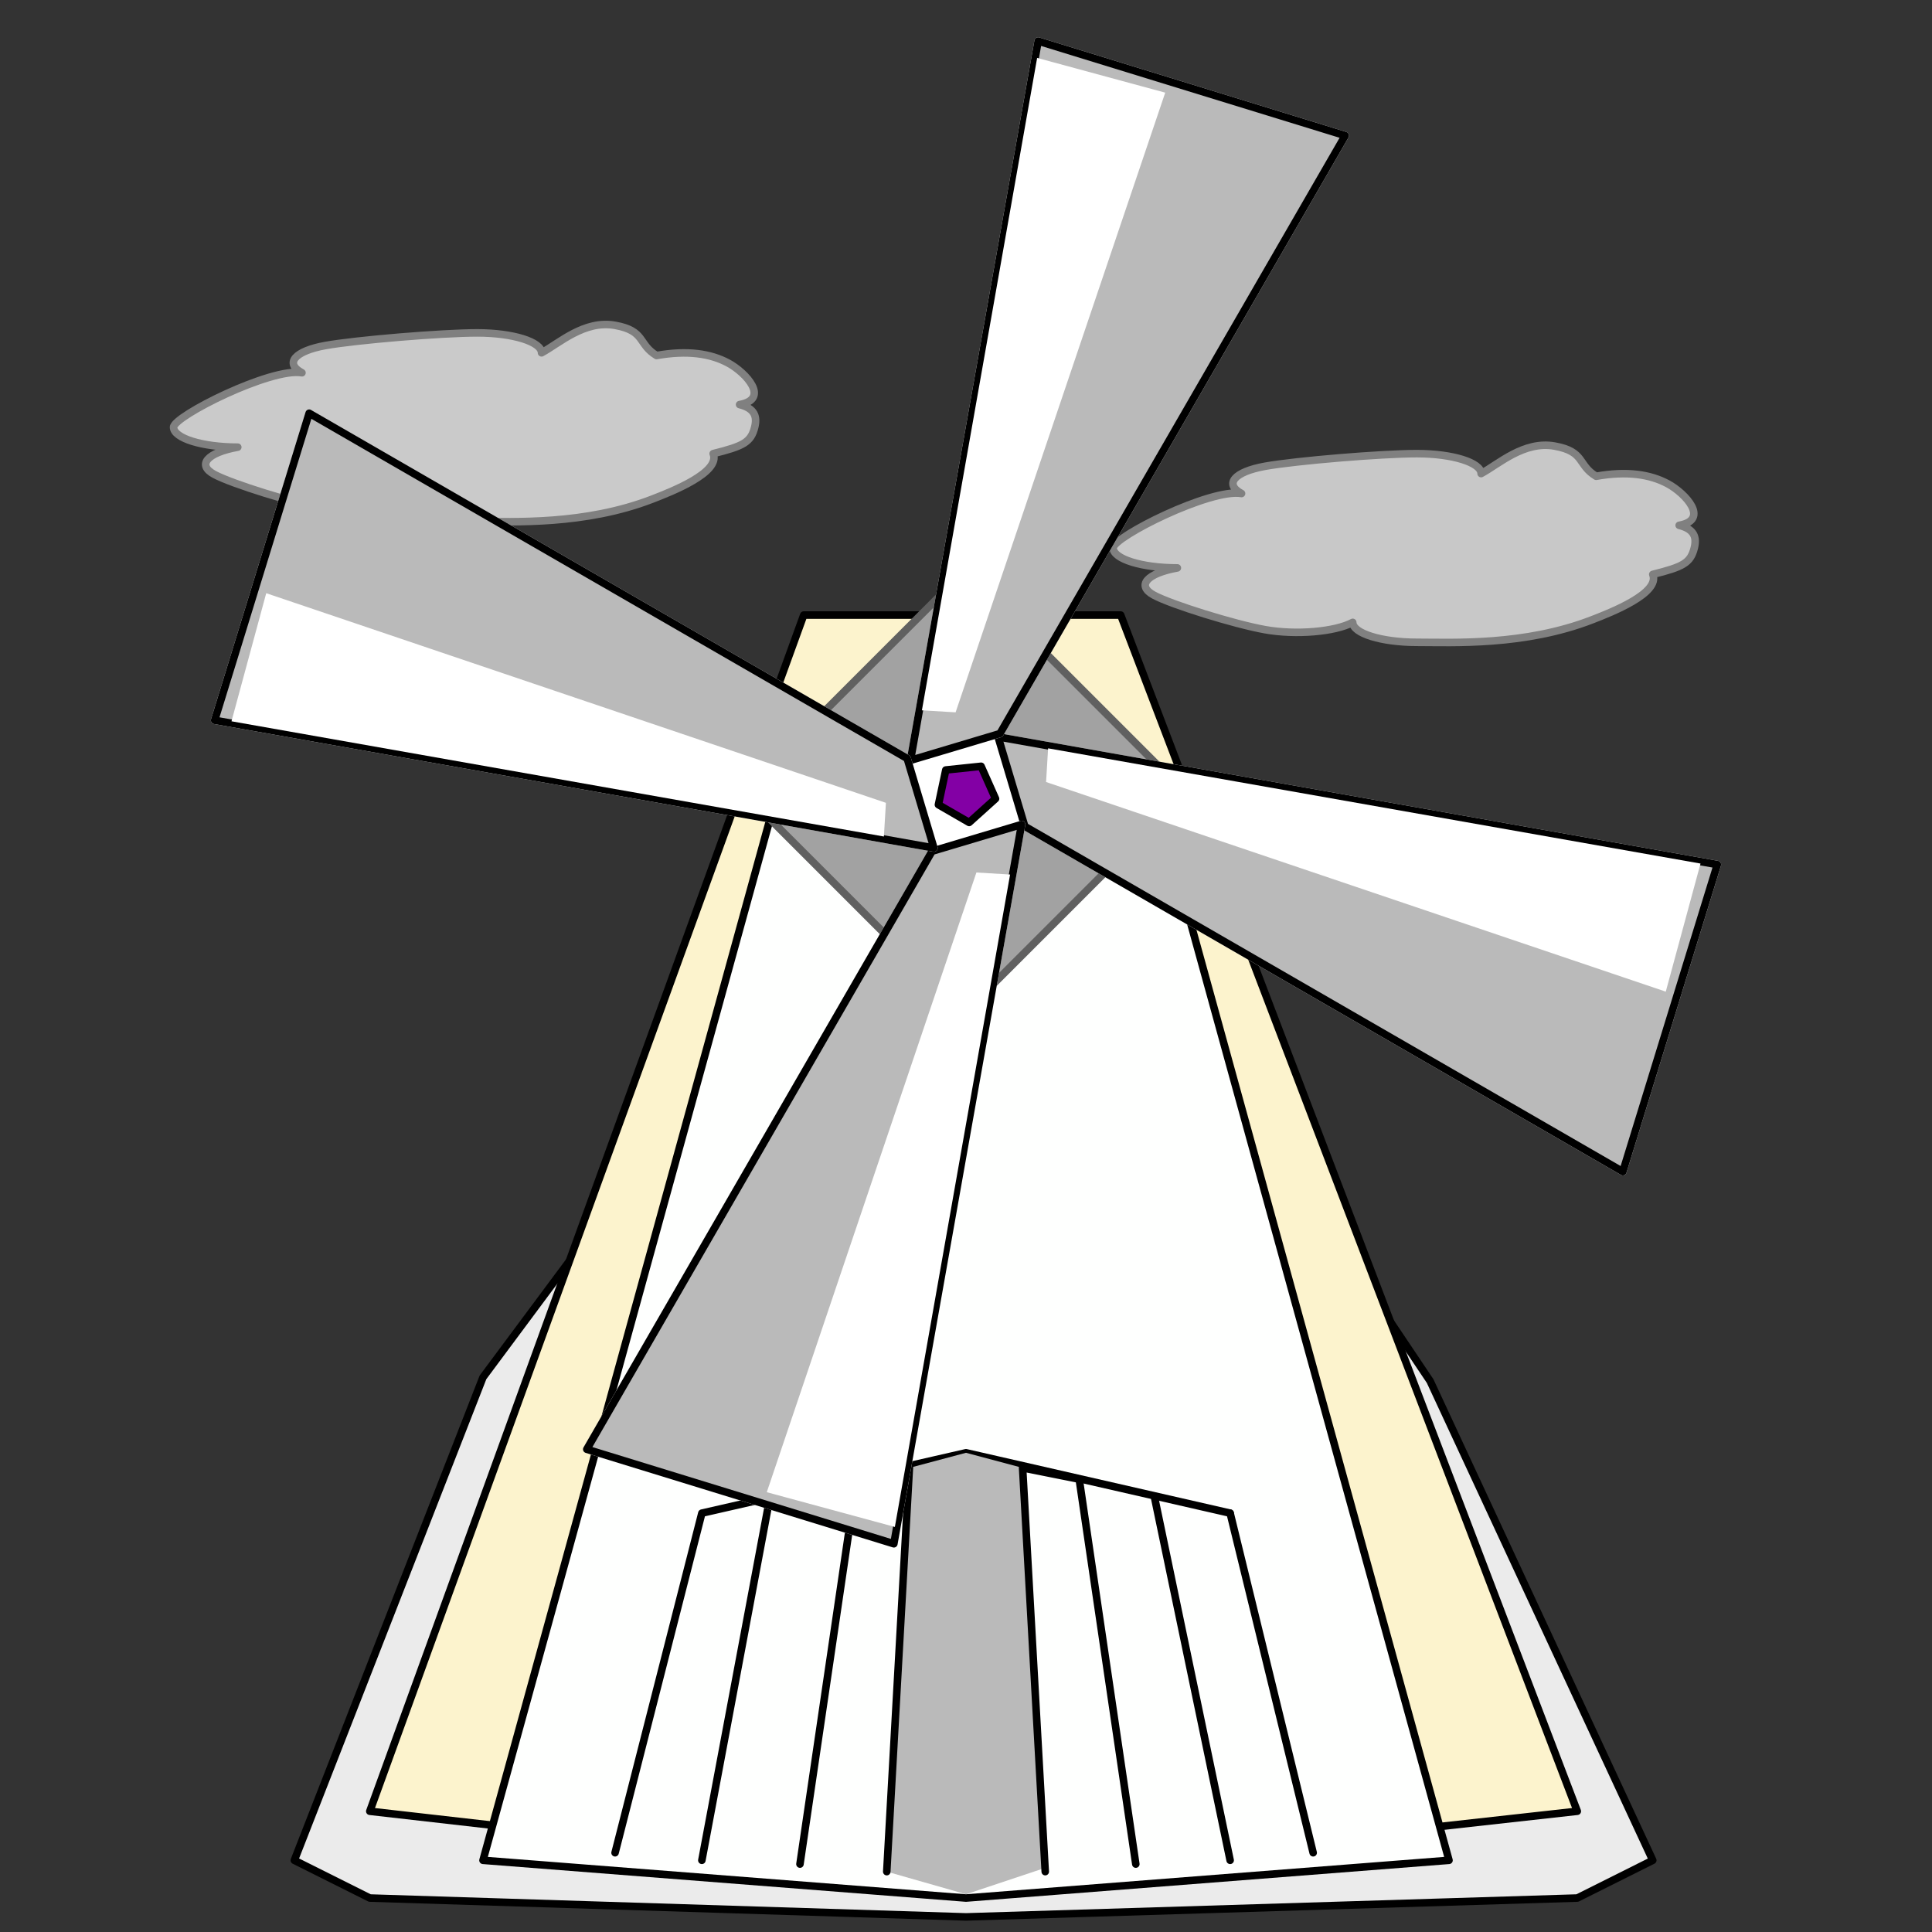 <?xml version="1.0" encoding="UTF-8" standalone="no"?><!DOCTYPE svg PUBLIC "-//W3C//DTD SVG 1.1//EN" "http://www.w3.org/Graphics/SVG/1.1/DTD/svg11.dtd"><svg width="100%" height="100%" viewBox="0 0 256 256" version="1.1" xmlns="http://www.w3.org/2000/svg" xmlns:xlink="http://www.w3.org/1999/xlink" xml:space="preserve" xmlns:serif="http://www.serif.com/" style="fill-rule:evenodd;clip-rule:evenodd;stroke-linecap:round;stroke-linejoin:round;stroke-miterlimit:1.5;"><rect x="0" y="0" width="256" height="256" fill="#333333" stroke="none"/><path d="M167.625,61.784c4.066,-0.729 15.431,-1.675 20.125,-1.675c4.694,0 8.506,1.184 8.506,2.642c2.347,-1.263 5.678,-4.371 9.744,-3.642c4.066,0.729 3,2.5 5.5,4c4.066,-0.729 7.153,-0.262 9.5,1c2.347,1.263 5.566,4.771 1.5,5.5c2,0.5 2.354,1.586 2,3c-0.5,2 -1.5,2.5 -5.5,3.5c1,2.5 -5.516,5.034 -8,6c-9,3.5 -18.556,3 -23.25,3c-4.694,0 -8.506,-1.183 -8.506,-2.641c-2.347,1.262 -7.553,1.696 -11.619,0.967c-4.066,-0.729 -12.385,-3.313 -14.733,-4.576c-2.347,-1.262 -0.952,-2.879 3.114,-3.608c-4.695,-0 -8.506,-1.184 -8.506,-2.642c0,-1.458 12.946,-7.945 17.012,-7.217c-2.348,-1.262 -0.953,-2.879 3.113,-3.608Z" style="fill:#fff;fill-opacity:0.73;stroke:#808080;stroke-width:1px;"/><path d="M43.125,45.784c4.066,-0.729 15.431,-1.675 20.125,-1.675c4.694,0 8.506,1.184 8.506,2.642c2.347,-1.263 5.678,-4.371 9.744,-3.642c4.066,0.729 3,2.5 5.5,4c4.066,-0.729 7.153,-0.262 9.5,1c2.347,1.263 5.566,4.771 1.5,5.5c2,0.5 2.354,1.586 2,3c-0.5,2 -1.5,2.5 -5.5,3.5c1,2.5 -5.516,5.034 -8,6c-9,3.5 -18.556,3 -23.25,3c-4.694,0 -8.506,-1.183 -8.506,-2.641c-2.347,1.262 -7.553,1.696 -11.619,0.967c-4.066,-0.729 -12.385,-3.313 -14.733,-4.576c-2.347,-1.262 -0.952,-2.879 3.114,-3.608c-4.695,-0 -8.506,-1.184 -8.506,-2.642c0,-1.458 12.946,-7.945 17.012,-7.217c-2.348,-1.262 -0.953,-2.879 3.113,-3.608Z" style="fill:#fff;fill-opacity:0.74;stroke:#808080;stroke-width:1px;"/><g id="Layer1"><path d="M39,246.5l25,-64l29,-39l70,0l26.5,39.5l29.5,63.5l-10,5l-81,2.5l-79,-2.5l-10,-5Z" style="fill:#ebebeb;stroke:#000;stroke-width:1px;"/><path d="M49,240l57.5,-158.5l42,0l60.5,158.5l-81,9l-79,-9Z" style="fill:#fcf3cd;stroke:#000;stroke-width:1px;"/><path d="M64,246.5l39,-141.5l25,-17l25,17l39,141.5l-64,5l-64,-5Z" style="fill:#fefffe;stroke:#000;stroke-width:1px;"/><path d="M157,105l-29.25,-29.25l-29.25,29.25l29.25,29.25l29.25,-29.25Z" style="fill:#a2a2a2;stroke:#606060;stroke-width:1px;"/><path d="M163,200.5l-35,-8l-35,8l-11.5,45" style="fill:none;stroke:#000;stroke-width:1px;"/><path d="M117.5,248l10.5,3l10.5,-3.5l-3,-53l-7.5,-2l-7.5,2l-3,53.5Z" style="fill:#bababa;"/><path d="M174,245.5l-11,-45" style="fill:none;stroke:#000;stroke-width:1px;"/><path d="M93,246.5l9,-48" style="fill:none;stroke:#000;stroke-width:1px;"/><path d="M163,246.5l-10,-48" style="fill:none;stroke:#000;stroke-width:1px;"/><path d="M106,247l7.5,-51" style="fill:none;stroke:#000;stroke-width:1px;"/><path d="M150.5,247l-7.5,-51l-7.5,-1.5l3,53.5" style="fill:none;stroke:#000;stroke-width:1px;"/><path d="M117.5,248l3,-53.5" style="fill:none;stroke:#000;stroke-width:1px;"/></g><g id="Layer2"><path d="M132.5,97.206l3.294,12.294l-12.294,3.294l-3.294,-12.294l12.294,-3.294Z" style="fill:#fff;stroke:#5a00a5;stroke-width:1px;"/><g><path d="M227.558,114.56l-95.308,-16.921l3.544,11.861l79.242,45.75l12.522,-40.69Z" style="fill:none;stroke:#fff;stroke-width:1px;"/><path d="M227.558,114.56l-95.308,-16.921l3.544,11.861l79.242,45.75l12.522,-40.69Z" style="fill:#bababa;stroke:#000;stroke-width:1px;"/><path d="M220.723,131.398l-82.112,-27.777l0.268,-4.464l86.447,15.269l-4.603,16.972Z" style="fill:#fff;"/></g><g><path d="M118.44,204.558l16.921,-95.308l-11.861,3.544l-45.75,79.242l40.69,12.522Z" style="fill:none;stroke:#fff;stroke-width:1px;"/><path d="M118.44,204.558l16.921,-95.308l-11.861,3.544l-45.75,79.242l40.69,12.522Z" style="fill:#bababa;stroke:#000;stroke-width:1px;"/><path d="M101.602,197.723l27.777,-82.112l4.464,0.268l-15.269,86.447l-16.972,-4.603Z" style="fill:#fff;"/></g><g><path d="M137.56,5.442l-16.921,95.308l11.861,-3.544l45.75,-79.242l-40.69,-12.522Z" style="fill:none;stroke:#fff;stroke-width:1px;"/><path d="M137.56,5.442l-16.921,95.308l11.861,-3.544l45.75,-79.242l-40.69,-12.522Z" style="fill:#bababa;stroke:#000;stroke-width:1px;"/><path d="M154.398,12.277l-27.777,82.112l-4.464,-0.268l15.269,-86.447l16.972,4.603Z" style="fill:#fff;"/></g><g><path d="M28.442,95.44l95.308,16.921l-3.544,-11.861l-79.242,-45.75l-12.522,40.69Z" style="fill:none;stroke:#fff;stroke-width:1px;"/><path d="M28.442,95.44l95.308,16.921l-3.544,-11.861l-79.242,-45.75l-12.522,40.69Z" style="fill:#bababa;stroke:#000;stroke-width:1px;"/><path d="M35.277,78.602l82.112,27.777l-0.268,4.464l-86.447,-15.269l4.603,-16.972Z" style="fill:#fff;"/></g><path d="M130,101.536l1.913,4.296l-3.495,3.146l-4.072,-2.351l0.977,-4.6l4.677,-0.491Z" style="fill:#8300a5;stroke:#000;stroke-width:1px;"/></g></svg>